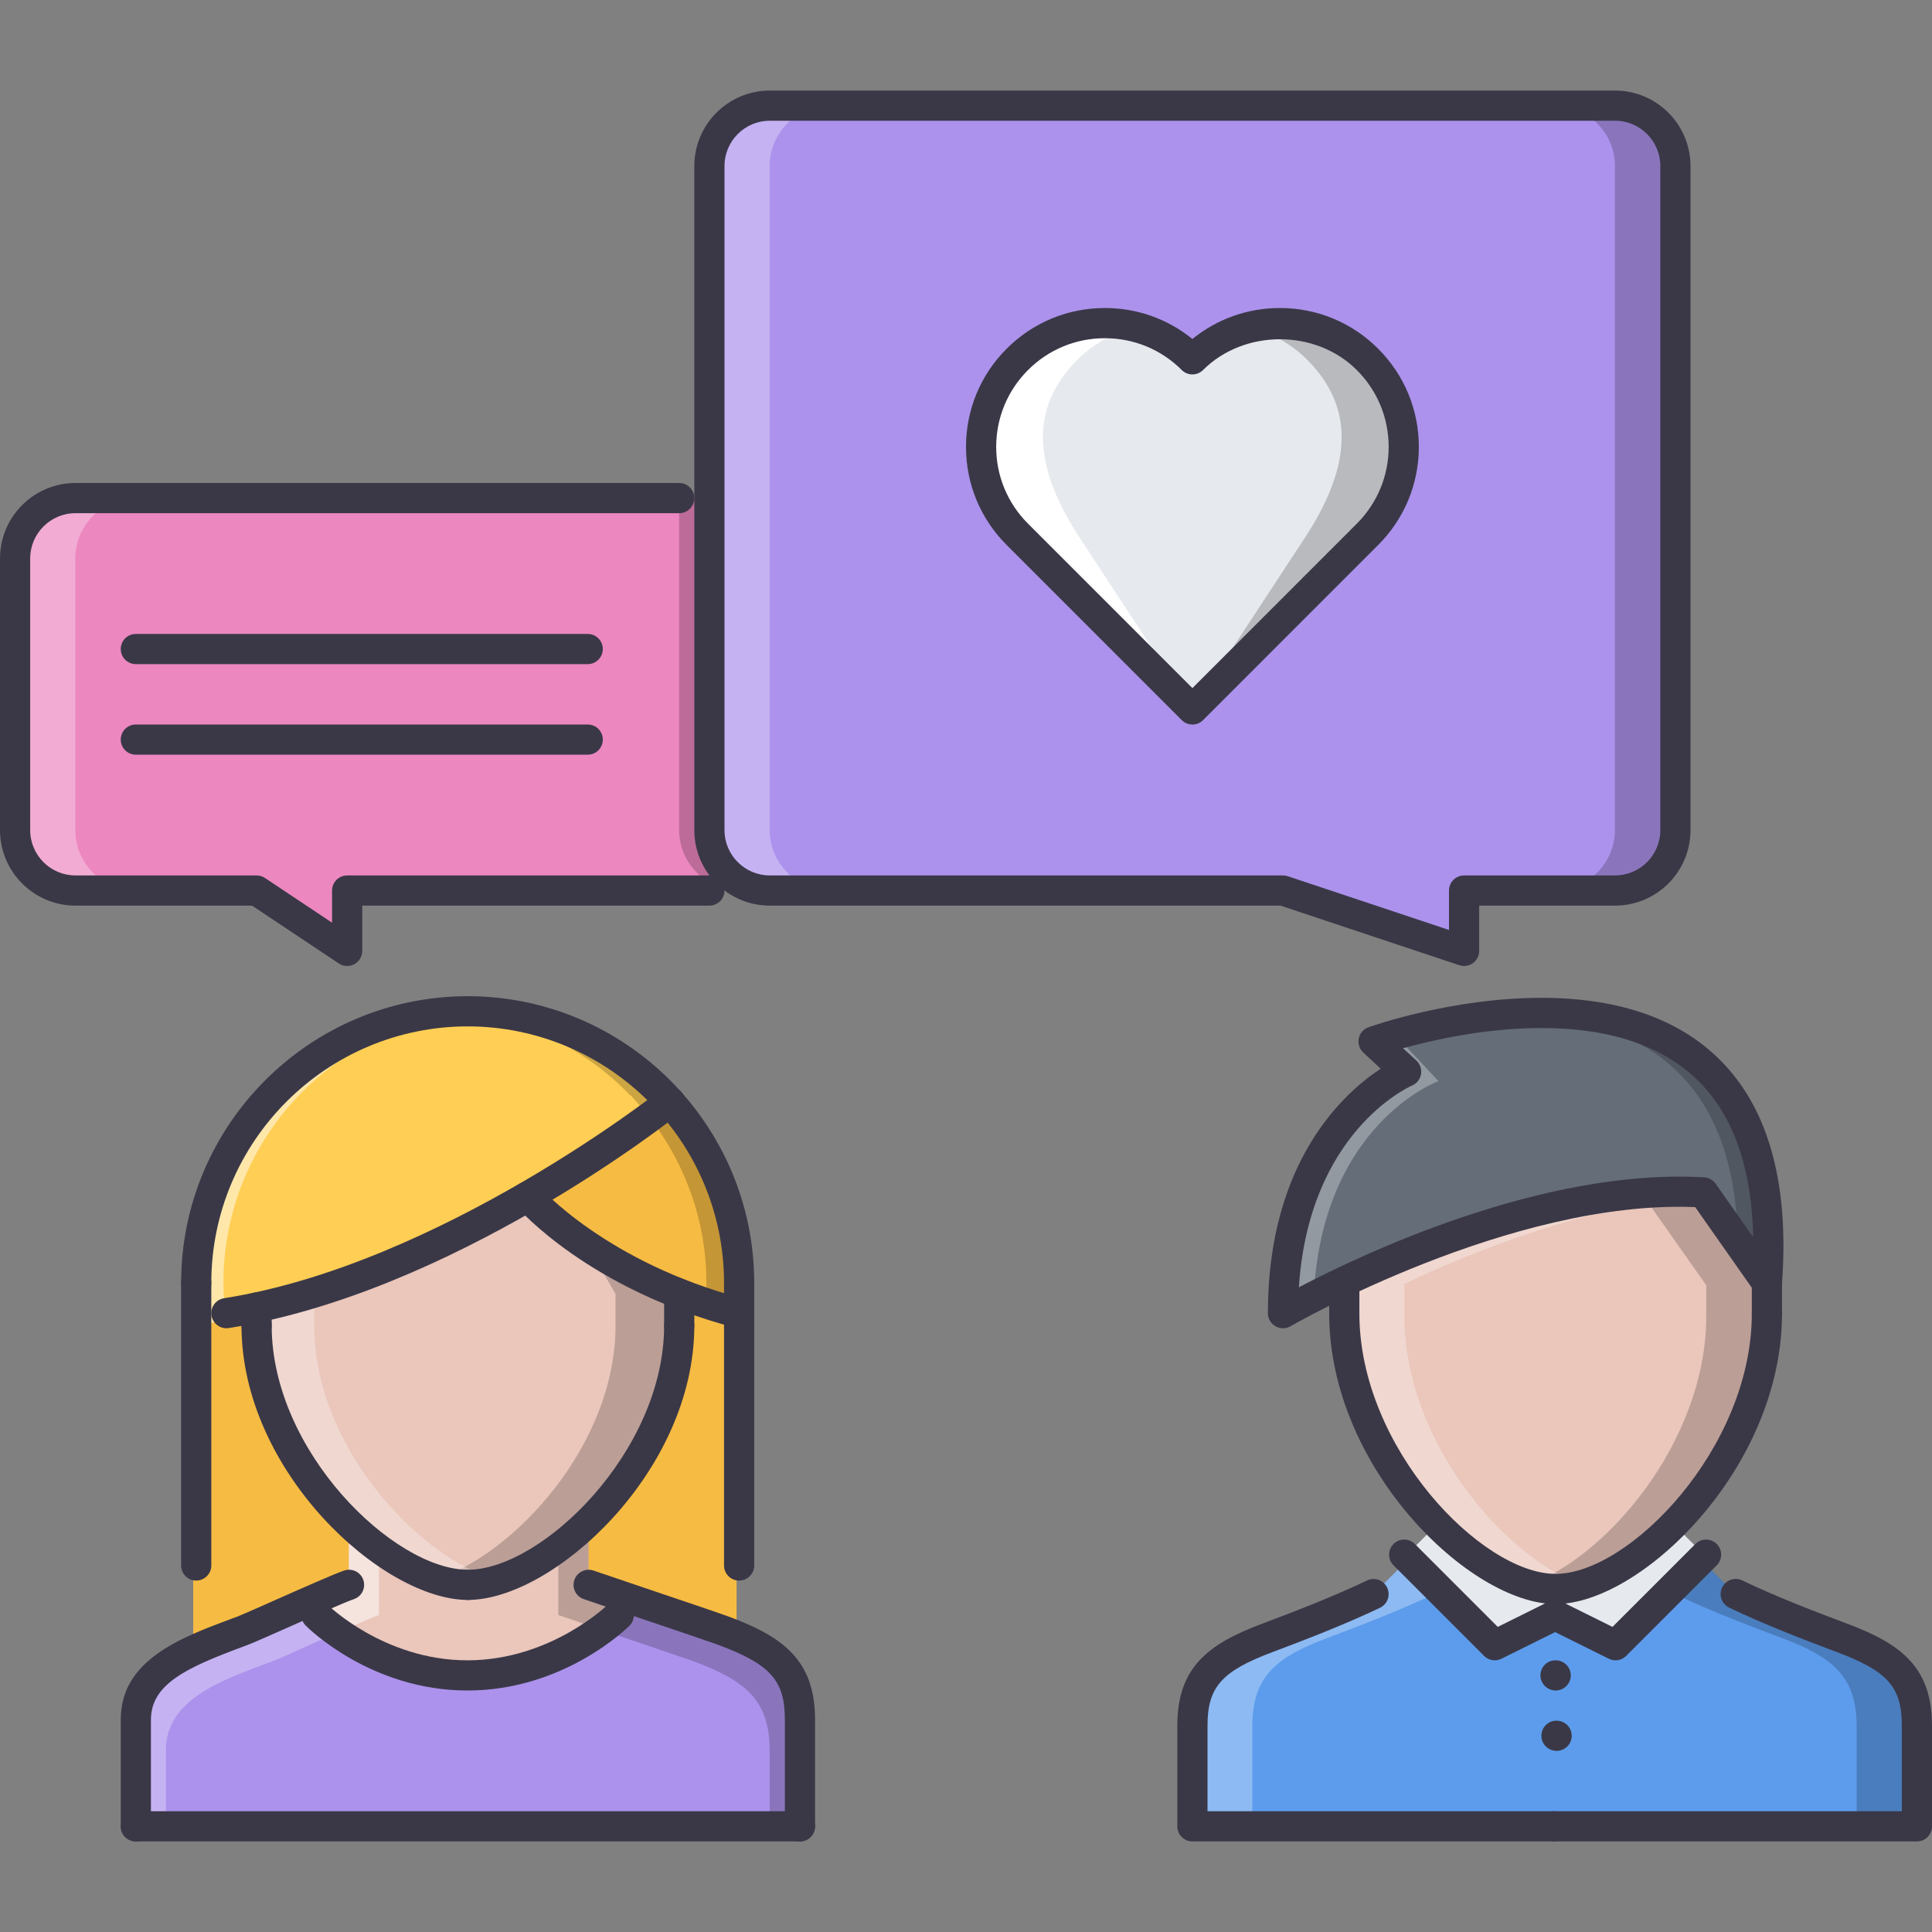 <?xml version="1.0" encoding="iso-8859-1"?>
<!-- Generator: Adobe Illustrator 19.0.0, SVG Export Plug-In . SVG Version: 6.00 Build 0)  -->
<svg version="1.1" id="Capa_1" xmlns="http://www.w3.org/2000/svg" xmlns:xlink="http://www.w3.org/1999/xlink" x="0px" y="0px"
	 viewBox="0 0 511.901 511.901" style="enable-background:new 0 0 511.901 511.901;" xml:space="preserve">
<rect x="0" y="0" width="511.901" height="511.901" fill="#808080" stroke="none"/>
<path style="fill:#F6BB42;" d="M123.179,267.979c-39.758,0-71.986,32.228-71.986,71.986v107.979h143.972V339.966
	C195.165,300.207,162.937,267.979,123.179,267.979z"/>
<path style="fill:#EAC6BB;" d="M159.25,309.393c-0.5-0.219-21.988-0.781-36.071-1.141c-14.083,0.359-35.571,0.922-36.071,1.141
	c-0.75,0.335-19.832,33.446-19.832,33.446v8.482c0,35.712,34.618,68.534,55.903,68.612c21.285-0.078,55.903-32.9,55.903-68.612
	v-8.482C179.082,342.841,160,309.729,159.25,309.393z"/>
<g style="opacity:0.2;">
	<path d="M159.25,309.393c-0.5-0.219-21.988-0.781-36.071-1.141c-2.484,0.062-5.21,0.141-7.999,0.203
		c13.021,0.344,27.659,0.758,28.073,0.938c0.75,0.335,19.832,33.446,19.832,33.446v8.482c0,31.51-26.94,60.73-47.905,67.237
		c2.797,0.875,5.491,1.367,7.999,1.375c21.285-0.078,55.903-32.9,55.903-68.612v-8.482C179.082,342.841,160,309.729,159.25,309.393z
		"/>
</g>
<g style="opacity:0.3;">
	<path style="fill:#FFFFFF;" d="M83.272,351.323v-8.482c0,0,19.083-33.111,19.833-33.446c0.414-0.18,15.052-0.594,28.072-0.938
		c-2.788-0.062-5.515-0.141-7.998-0.203c-14.083,0.359-35.571,0.922-36.071,1.141c-0.75,0.335-19.832,33.446-19.832,33.446v8.482
		c0,35.712,34.618,68.534,55.903,68.612c2.507-0.008,5.202-0.5,7.998-1.375C110.212,412.053,83.272,382.832,83.272,351.323z"/>
</g>
<path style="fill:#FFCE54;" d="M52.224,351.651c21.785-6.108,71.767-24.964,86.952-33.681
	c23.199-13.186,37.235-25.604,37.602-25.933c-13.177-14.731-32.275-24.058-53.599-24.058c-39.758,0-71.986,32.228-71.986,71.986
	C51.193,343.948,51.599,347.84,52.224,351.651z"/>
<g style="opacity:0.5;">
	<path style="fill:#FFFFFF;" d="M59.191,339.966c0-38.353,30.026-69.612,67.839-71.775c-1.289-0.07-2.546-0.211-3.851-0.211
		c-39.758,0-71.986,32.228-71.986,71.986c0,3.982,0.406,7.873,1.031,11.685c2.265-0.641,4.89-1.438,7.693-2.327
		C59.495,346.262,59.191,343.152,59.191,339.966z"/>
</g>
<path style="fill:#F6BB42;" d="M195.165,339.966c0-19.31-7.639-36.799-20.02-49.71l-35.97,27.792c0,0,17.864,19.746,55.544,29.791
	C195.001,345.246,195.165,342.621,195.165,339.966z"/>
<g style="opacity:0.2;">
	<path d="M176.731,292.069c0.008,0,0.047-0.031,0.047-0.031c-0.203-0.234-0.438-0.438-0.648-0.656
		c-0.335-0.375-0.64-0.766-0.984-1.125c-0.031-0.039-0.117-0.016-0.164-0.031c-13.091-13.653-31.392-22.245-51.802-22.245
		c-1.375,0-2.719,0.125-4.078,0.203c18.817,1.03,35.642,9.279,47.881,22.042c0.047,0.016,0.133-0.008,0.164,0.031
		c0.344,0.359,0.648,0.75,0.984,1.125c0.211,0.219,0.445,0.422,0.648,0.656c0,0-0.039,0.031-0.047,0.031
		c11.412,12.724,18.434,29.463,18.434,47.897c0,1.866-0.164,3.694-0.312,5.529c2.531,0.812,5.132,1.609,7.866,2.344
		c0.281-2.594,0.445-5.218,0.445-7.873C195.165,321.531,188.143,304.793,176.731,292.069z"/>
</g>
<path style="fill:#EAC6BB;" d="M165.616,423.277c9.998,3.358,23.839,8.077,26.081,8.873c13.514,5.046,20.23,10.084,20.23,23.604
	c0,13.436,0,28.151,0,28.151H35.961c0,0,0-14.716,0-28.151c0-13.521,14.716-18.559,28.236-23.604
	c1.438-0.477,6.077-2.632,11.279-4.952c6.718-2.96,14.317-6.318,16.958-7.279v-1.039v-15.114
	c10.396,9.912,22.23,16.153,31.509,16.153c9.358,0,21.277-6.319,31.759-16.481l0.234,0.242v16.239
	C157.383,420.404,161.14,421.677,165.616,423.277z"/>
<path style="fill:#5D9CEC;" d="M507.776,483.938H315.813v-7.998c0,0,0-5.358,0-18.638c0-13.356,6.717-18.395,19.996-23.354
	c6.547-2.483,18.309-6.874,27.994-11.514l9.357-9.279l22.793,22.792l15.998-7.92l15.996,7.92l22.715-22.714l9.123,9.115
	c9.748,4.726,21.434,9.116,27.994,11.6c13.357,4.96,19.996,9.998,19.996,23.354c0,13.279,0,18.638,0,18.638v7.998H507.776z"/>
<g style="opacity:0.3;">
	<path style="fill:#FFFFFF;" d="M331.811,457.302c0-13.356,6.717-18.395,19.996-23.354c6.545-2.483,18.309-6.874,27.994-11.514
		l1.328-1.312l-7.969-7.968l-9.357,9.279c-9.686,4.64-21.447,9.03-27.994,11.514c-13.279,4.96-19.996,9.998-19.996,23.354
		c0,13.279,0,18.638,0,18.638v7.998h15.998v-7.998C331.811,475.94,331.811,470.582,331.811,457.302z"/>
</g>
<g style="opacity:0.2;">
	<path d="M491.936,457.302c0-13.356-6.719-18.395-19.996-23.354c-6.547-2.483-18.309-6.874-27.994-11.514l-1.328-1.312l7.967-7.968
		l9.357,9.279c9.686,4.64,21.449,9.03,27.994,11.514c13.279,4.96,19.996,9.998,19.996,23.354c0,13.279,0,18.638,0,18.638v7.998
		h-15.996v-7.998C491.936,475.94,491.936,470.582,491.936,457.302z"/>
</g>
<g>
	<polygon style="fill:#E6E9ED;" points="396.126,436.54 372.132,412.546 380.13,404.547 412.249,421.638 412.249,428.543 	"/>
	<polygon style="fill:#E6E9ED;" points="428.12,436.54 452.116,412.546 444.118,404.547 411.999,421.638 411.999,428.543 	"/>
</g>
<path style="fill:#656D78;" d="M363.882,276.572c0,0,111.979-39.988,104.215,63.987l-16.871-23.995
	c-34.885-2.078-73.908,13.521-95.264,23.683c-9.998,4.796-16.074,8.312-16.074,8.312c0-49.99,32.635-63.988,32.635-63.988
	L363.882,276.572z"/>
<g style="opacity:0.2;">
	<path d="M403.921,269.104c27.309,0.945,56.115,13.201,56.521,60.567l7.654,10.888C472.706,278.915,435.212,267.871,403.921,269.104
		z"/>
</g>
<g style="opacity:0.3;">
	<path style="fill:#FFFFFF;" d="M381.13,286.444l-9.248-9.873c0,0,18.559-6.624,40.039-7.468
		c-24.652-0.843-48.039,7.468-48.039,7.468l8.641,7.998c0,0-32.635,13.998-32.635,63.988c0,0,2.998-1.734,8.17-4.391
		C349.948,297.833,381.13,286.444,381.13,286.444z"/>
</g>
<path style="fill:#EAC6BB;" d="M468.096,340.559v8.077c0,37.992-34.633,73.032-55.988,73.032c-21.277,0-55.99-35.04-55.99-73.032
	v-8.077l-0.156-0.312c21.355-10.162,60.379-25.761,95.264-23.683L468.096,340.559z"/>
<g style="opacity:0.2;">
	<path d="M451.225,316.564c-5.203-0.305-10.498-0.125-15.811,0.281l16.686,23.714v8.077c0,33.532-26.965,64.722-47.977,71.596
		c2.797,0.914,5.484,1.437,7.984,1.437c21.355,0,55.988-35.04,55.988-73.032v-8.077L451.225,316.564z"/>
</g>
<g style="opacity:0.3;">
	<path style="fill:#FFFFFF;" d="M372.116,348.637v-8.077l-0.156-0.312c18.168-8.646,49.131-21.128,79.453-23.401l-0.188-0.281
		c-34.885-2.078-73.908,13.521-95.264,23.683l0.156,0.312v8.077c0,37.992,34.713,73.032,55.99,73.032
		c2.514,0,5.217-0.522,8.014-1.437C399.141,413.358,372.116,382.168,372.116,348.637z"/>
</g>
<path style="fill:#E6E9ED;" d="M362.227,95.262c12.871,12.794,12.871,33.591,0,46.389l-46.32,46.312l-46.381-46.312
	c-12.802-12.798-12.802-33.595,0-46.389c12.793-12.799,33.586-12.799,46.381,0C328.718,82.464,349.432,82.464,362.227,95.262z"/>
<path style="fill:#FFFFFF;" d="M285.522,141.651c-11.686-18.328-12.795-33.595,0-46.389c4.344-4.344,9.623-7.093,15.186-8.487
	c-10.811-2.714-22.73,0.031-31.182,8.487c-12.802,12.794-12.802,33.591,0,46.389l46.381,46.312L285.522,141.651z"/>
<g style="opacity:0.2;">
	<path d="M346.292,141.651c11.686-18.328,12.795-33.595,0-46.389c-4.342-4.344-9.623-7.093-15.184-8.487
		c10.811-2.714,22.729,0.031,31.182,8.487c12.793,12.794,12.793,33.591,0,46.389l-46.383,46.312L346.292,141.651z"/>
</g>
<path style="fill:#EC87C0;" d="M187.932,219.957c0,4.397,1.844,8.396,4.718,11.279l-4.718,4.718H91.95v15.997l-23.996-15.997h-47.99
	c-8.795,0-15.997-7.198-15.997-15.997v-71.986c0-8.799,7.202-15.997,15.997-15.997h159.969h7.999V219.957z"/>
<g style="opacity:0.3;">
	<path style="fill:#FFFFFF;" d="M19.964,219.957v-71.986c0-8.799,7.202-15.997,15.997-15.997H19.964
		c-8.795,0-15.997,7.198-15.997,15.997v71.986c0,8.799,7.202,15.997,15.997,15.997h15.997
		C27.166,235.954,19.964,228.756,19.964,219.957z"/>
</g>
<path style="fill:#AC92EC;" d="M443.884,43.991v175.966c0,8.799-7.188,15.997-15.998,15.997h-39.992v15.997l-47.99-15.997H203.929
	c-4.397,0-8.397-1.762-11.279-4.718c-2.874-2.883-4.718-6.882-4.718-11.279v-87.983V43.991c0-8.8,7.202-15.997,15.997-15.997
	h223.957C436.696,27.994,443.884,35.191,443.884,43.991z M362.227,141.651c12.871-12.798,12.871-33.595,0-46.389
	c-12.795-12.799-33.51-12.799-46.32,0c-12.795-12.799-33.588-12.799-46.381,0c-12.802,12.794-12.802,33.591,0,46.389l46.381,46.312
	L362.227,141.651z"/>
<g style="opacity:0.3;">
	<path style="fill:#FFFFFF;" d="M203.929,219.957v-87.983V43.991c0-8.8,7.202-15.997,15.997-15.997h-15.997
		c-8.795,0-15.997,7.197-15.997,15.997v87.982v87.983c0,4.397,1.844,8.396,4.718,11.279c2.882,2.956,6.882,4.718,11.279,4.718
		h15.997c-4.398,0-8.397-1.762-11.279-4.718C205.772,228.353,203.929,224.354,203.929,219.957z"/>
</g>
<g style="opacity:0.2;">
	<path d="M427.886,219.957v-87.983V43.991c0-8.8-7.201-15.997-15.996-15.997h15.996c8.795,0,15.998,7.197,15.998,15.997v87.982
		v87.983c0,4.397-1.844,8.396-4.719,11.279c-2.875,2.956-6.873,4.718-11.279,4.718H411.89c4.404,0,8.404-1.762,11.279-4.718
		C426.042,228.353,427.886,224.354,427.886,219.957z"/>
</g>
<g style="opacity:0.2;">
	<path d="M184.652,231.236c1.351,1.383,2.96,2.476,4.718,3.276l3.28-3.276c-2.874-2.883-4.718-6.882-4.718-11.279v-87.983h-7.999
		v87.983C179.933,224.354,181.777,228.353,184.652,231.236z"/>
</g>
<g style="opacity:0.5;">
	<path style="fill:#FFFFFF;" d="M100.433,426.879v-15.114v-1.296c-2.718-1.984-5.405-4.234-7.998-6.702v15.114v1.039
		c-2.641,0.961-10.24,4.319-16.958,7.279c-5.202,2.32-9.842,4.476-11.279,4.952c-13.521,5.046-28.236,10.084-28.236,23.604
		c0,13.436,0,28.151,0,28.151h7.998c0-5.468,0-12.966,0-20.152c0-13.521,14.716-18.559,28.237-23.604
		c1.437-0.477,6.077-2.633,11.279-4.952c6.717-2.961,14.318-6.319,16.958-7.28L100.433,426.879L100.433,426.879z"/>
</g>
<path style="fill:#AC92EC;" d="M165.616,423.277c9.998,3.358,23.839,8.077,26.081,8.873c13.514,5.046,20.23,10.084,20.23,23.604
	c0,13.436,0,28.151,0,28.151H35.961c0,0,0-14.716,0-28.151c0-13.521,14.716-18.559,28.236-23.604
	c1.438-0.477,6.077-2.632,11.279-4.952l8.319,0.719c0,0,15.918,15.997,39.993,15.997c24.151,0,40.148-15.997,40.148-15.997
	L165.616,423.277z"/>
<g style="opacity:0.3;">
	<path style="fill:#FFFFFF;" d="M72.197,440.15c1.437-0.477,6.077-2.633,11.279-4.952c1.992-0.875,4.046-1.781,6.038-2.656
		c-3.64-2.585-5.718-4.624-5.718-4.624l-8.319-0.719c-5.202,2.32-9.842,4.476-11.279,4.952
		c-13.521,5.046-28.236,10.084-28.236,23.604c0,13.436,0,28.151,0,28.151h7.998c0-5.468,0-12.966,0-20.152
		C43.959,450.233,58.676,445.195,72.197,440.15z"/>
</g>
<g style="opacity:0.2;">
	<path d="M191.697,432.151c-2.241-0.796-16.083-5.515-26.081-8.873c-4.476-1.602-8.233-2.874-9.678-3.358v-16.239l-0.234-0.242
		c-2.522,2.452-5.132,4.655-7.764,6.624v1.616v16.239c1.445,0.484,5.202,1.758,9.678,3.359c9.998,3.358,23.839,8.076,26.081,8.873
		c13.513,5.046,20.23,10.084,20.23,23.604c0,7.187,0,14.685,0,20.152h7.998c0,0,0-14.716,0-28.151
		C211.927,442.234,205.21,437.197,191.697,432.151z"/>
</g>
<g>
	<path style="fill:#3A3847;" d="M412.194,447.914c-2.211,0-4.039-1.789-4.039-3.999c0-2.211,1.75-3.999,3.953-3.999h0.086
		c2.201,0,3.998,1.788,3.998,3.999C416.192,446.125,414.395,447.914,412.194,447.914z"/>
	<path style="fill:#3A3847;" d="M412.444,463.91c-2.211,0-4.039-1.789-4.039-3.999c0-2.211,1.75-4,3.953-4h0.086
		c2.201,0,3.998,1.789,3.998,4C416.442,462.121,414.645,463.91,412.444,463.91z"/>
	<path style="fill:#3A3847;" d="M315.938,191.971c-1.062,0-2.078-0.422-2.828-1.172l-46.373-46.382
		c-6.951-6.937-10.787-16.173-10.787-26.003c0-9.834,3.828-19.082,10.787-26.034c6.943-6.943,16.184-10.768,26.01-10.768
		c8.555,0,16.654,2.895,23.191,8.214c6.537-5.319,14.639-8.214,23.191-8.214c9.826,0,19.066,3.824,26.01,10.768
		c6.961,6.952,10.795,16.2,10.795,26.034c-0.008,9.83-3.842,19.066-10.795,26.007l-46.373,46.378
		C318.016,191.549,317.001,191.971,315.938,191.971z M292.747,89.611c-7.686,0-14.918,2.991-20.355,8.424
		c-5.443,5.444-8.443,12.682-8.443,20.379c0.008,7.69,3,14.915,8.443,20.344l43.547,43.559l43.547-43.555
		c5.443-5.433,8.443-12.657,8.451-20.348c0-7.697-3-14.935-8.451-20.375c-10.873-10.873-29.846-10.861-40.719-0.004
		c-1.562,1.562-4.094,1.562-5.656,0C307.675,92.602,300.442,89.611,292.747,89.611z"/>
	<path style="fill:#3A3847;" d="M411.921,487.905h-95.982c-2.211,0-3.998-1.788-3.998-3.999v-26.651
		c0-15.59,8.287-21.73,22.596-27.088c8.186-3.062,18.73-7.132,27.668-11.396c1.998-0.961,4.381-0.117,5.334,1.883
		c0.953,1.999,0.109,4.382-1.883,5.334c-9.217,4.398-19.973,8.554-28.314,11.678c-13.662,5.108-17.402,9.311-17.402,19.59v22.652
		h91.982c2.209,0,3.998,1.789,3.998,3.999C415.919,486.117,414.13,487.905,411.921,487.905z"/>
	<path style="fill:#3A3847;" d="M507.901,487.905h-95.98c-2.211,0-4-1.788-4-3.999c0-2.21,1.789-3.999,4-3.999h91.982v-22.652
		c0-10.279-3.742-14.497-17.396-19.59c-8.35-3.124-19.113-7.279-28.338-11.701c-1.992-0.952-2.836-3.343-1.883-5.334
		c0.953-2.008,3.367-2.844,5.336-1.883c8.943,4.288,19.496,8.357,27.689,11.42c14.303,5.342,22.59,11.498,22.59,27.088v26.651
		C511.901,486.117,510.112,487.905,507.901,487.905z"/>
	<path style="fill:#3A3847;" d="M412.171,425.013c-22.598,0-59.988-35.97-59.988-76.962c0-2.211,1.787-4,3.998-4s4,1.789,4,4
		c0,35.563,32.432,68.963,51.99,68.963s51.99-33.399,51.99-68.963c0-2.211,1.787-4,3.998-4s4,1.789,4,4
		C472.159,389.043,434.766,425.013,412.171,425.013z"/>
	<path style="fill:#3A3847;" d="M468.159,352.049c-2.211,0-3.998-1.789-3.998-3.999v-8.115c0-2.211,1.787-4,3.998-4s4,1.789,4,4
		v8.115C472.159,350.26,470.37,352.049,468.159,352.049z"/>
	<path style="fill:#3A3847;" d="M356.18,352.049c-2.211,0-3.998-1.789-3.998-3.999v-8.115c0-2.211,1.787-4,3.998-4s4,1.789,4,4
		v8.115C360.18,350.26,358.391,352.049,356.18,352.049z"/>
	<path style="fill:#3A3847;" d="M396.048,439.915c-1.039,0-2.062-0.406-2.826-1.172l-23.996-23.995
		c-1.562-1.562-1.562-4.093,0-5.655s4.092-1.562,5.654,0l21.965,21.965l13.545-6.718c1.992-0.984,4.373-0.188,5.365,1.796
		c0.977,1.984,0.172,4.383-1.805,5.359l-16.121,7.998C397.259,439.775,396.649,439.915,396.048,439.915z"/>
	<path style="fill:#3A3847;" d="M428.042,439.915c-0.602,0-1.211-0.141-1.781-0.422l-16.121-7.998
		c-1.977-0.977-2.781-3.375-1.805-5.359c0.992-1.983,3.375-2.78,5.367-1.796l13.543,6.718l21.965-21.965
		c1.562-1.562,4.094-1.562,5.654,0c1.562,1.562,1.562,4.093,0,5.655l-23.994,23.995
		C430.104,439.509,429.081,439.915,428.042,439.915z"/>
	<path style="fill:#3A3847;" d="M339.934,351.931c-0.688,0-1.375-0.18-1.992-0.531c-1.242-0.719-2.008-2.038-2.008-3.468
		c0-40.258,20.129-58.356,29.9-64.77l-4.623-4.279c-1.023-0.953-1.477-2.375-1.203-3.734c0.281-1.375,1.258-2.5,2.578-2.968
		c0.889-0.32,22.088-7.796,45.803-7.796c21.309,0,37.68,5.991,48.646,17.81c11.936,12.856,17.021,32.384,15.115,58.035
		c-0.125,1.688-1.297,3.109-2.93,3.562c-1.633,0.437-3.359-0.188-4.336-1.562l-15.73-22.395
		c-48.857-1.999-106.65,31.229-107.213,31.557C341.325,351.753,340.63,351.931,339.934,351.931z M371.749,277.736l3.537,3.272
		c0.992,0.922,1.453,2.28,1.227,3.616c-0.234,1.336-1.125,2.461-2.367,2.992c-1.154,0.516-27.322,12.474-29.994,53.458
		c16.881-8.873,64.91-31.634,107.387-29.127c1.219,0.07,2.336,0.695,3.037,1.694l9.945,14.154
		c-0.344-17.497-4.82-30.979-13.35-40.164c-9.389-10.115-23.785-15.247-42.781-15.247
		C393.634,272.385,379.606,275.572,371.749,277.736z"/>
	<path style="fill:#3A3847;" d="M387.925,255.95c-0.422,0-0.852-0.066-1.266-0.207l-47.373-15.79H203.96
		c-11.021,0-19.996-8.971-19.996-19.996V43.991c0-11.025,8.975-19.996,19.996-19.996h223.957c11.029,0,19.996,8.971,19.996,19.996
		v175.966c0,11.025-8.967,19.996-19.996,19.996h-35.992v11.998c0,1.285-0.617,2.491-1.664,3.245
		C389.573,255.692,388.753,255.95,387.925,255.95z M203.96,31.993c-6.616,0-11.998,5.382-11.998,11.998v175.966
		c0,6.616,5.382,11.998,11.998,11.998h135.974c0.43,0,0.859,0.07,1.266,0.207l42.725,14.239v-10.447c0-2.211,1.789-3.999,4-3.999
		h39.992c6.615,0,11.998-5.382,11.998-11.998V43.991c0-6.616-5.383-11.998-11.998-11.998H203.96z"/>
	<path style="fill:#3A3847;" d="M91.982,255.95c-0.773,0-1.547-0.227-2.219-0.672l-22.987-15.325h-46.78
		C8.975,239.953,0,230.982,0,219.957v-71.986c0-11.025,8.975-19.996,19.996-19.996h159.969c2.21,0,4,1.789,4,3.999
		c0,2.211-1.789,4-4,4H19.995c-6.616,0-11.998,5.382-11.998,11.997v71.986c0,6.616,5.381,11.998,11.998,11.998h47.991
		c0.789,0,1.562,0.234,2.218,0.672l17.778,11.849v-8.521c0-1.059,0.421-2.078,1.171-2.827c0.75-0.75,1.765-1.172,2.828-1.172h95.981
		c2.21,0,3.999,1.788,3.999,3.999s-1.789,3.999-3.999,3.999H95.981v11.998c0,1.473-0.812,2.831-2.109,3.526
		C93.279,255.794,92.63,255.95,91.982,255.95z"/>
	<path style="fill:#3A3847;" d="M155.719,175.966H35.992c-2.211,0-3.999-1.789-3.999-3.999c0-2.211,1.788-4,3.999-4h119.727
		c2.211,0,4,1.789,4,4C159.719,174.177,157.93,175.966,155.719,175.966z"/>
	<path style="fill:#3A3847;" d="M155.719,199.961H35.992c-2.211,0-3.999-1.789-3.999-3.999c0-2.211,1.788-3.999,3.999-3.999h119.727
		c2.211,0,4,1.788,4,3.999C159.719,198.172,157.93,199.961,155.719,199.961z"/>
	<path style="fill:#3A3847;" d="M123.975,423.918c-2.21,0-3.999-1.789-3.999-3.999c0-2.211,1.789-4,3.999-4
		c19.551,0,51.99-31.322,51.99-64.675c0-2.21,1.789-3.999,3.999-3.999s4,1.789,4,3.999
		C183.964,389.957,146.573,423.918,123.975,423.918z"/>
	<path style="fill:#3A3847;" d="M123.975,423.918c-22.605,0-59.988-33.962-59.988-72.674c0-2.21,1.789-3.999,3.999-3.999
		s4,1.789,4,3.999c0,33.353,32.431,64.675,51.99,64.675c2.21,0,4,1.789,4,4C127.975,422.129,126.186,423.918,123.975,423.918z"/>
	<path style="fill:#3A3847;" d="M211.958,487.905c-2.21,0-3.999-1.788-3.999-3.999v-28.222c0-10.411-3.788-14.676-17.614-19.848
		c-2.015-0.749-14.169-4.857-23.855-8.123c-5.46-1.844-10.139-3.437-11.826-4.015c-2.093-0.719-3.203-2.999-2.476-5.085
		c0.719-2.086,3.015-3.18,5.085-2.477c1.68,0.578,6.343,2.156,11.779,4c9.787,3.304,22.058,7.451,24.089,8.217
		c14.45,5.39,22.816,11.6,22.816,27.33v28.222C215.958,486.117,214.169,487.905,211.958,487.905z"/>
	<path style="fill:#3A3847;" d="M195.837,418.786c-2.21,0-4-1.789-4-3.999v-74.853c0-2.211,1.789-4,4-4s4,1.789,4,4v74.853
		C199.836,416.997,198.047,418.786,195.837,418.786z"/>
	<path style="fill:#3A3847;" d="M51.99,418.786c-2.211,0-4-1.789-4-3.999v-74.853c0-2.211,1.789-4,4-4c2.21,0,3.999,1.789,3.999,4
		v74.853C55.989,416.997,54.2,418.786,51.99,418.786z"/>
	<path style="fill:#3A3847;" d="M195.837,343.932c-2.21,0-4-1.788-4-3.998c0-37.493-30.502-67.987-67.987-67.987
		c-2.21,0-3.999-1.789-3.999-3.999c0-2.211,1.789-4,3.999-4c41.898,0,75.986,34.088,75.986,75.986
		C199.836,342.145,198.047,343.932,195.837,343.932z"/>
	<path style="fill:#3A3847;" d="M51.99,343.932c-2.211,0-4-1.788-4-3.998c0-41.898,34.087-75.986,75.985-75.986c2.21,0,4,1.789,4,4
		c0,2.21-1.789,3.999-4,3.999c-37.493,0-67.987,30.494-67.987,67.987C55.989,342.145,54.2,343.932,51.99,343.932z"/>
	<path style="fill:#3A3847;" d="M59.98,351.931c-1.937,0-3.632-1.406-3.944-3.374c-0.344-2.188,1.148-4.234,3.327-4.578
		c57.021-8.967,115.08-54.708,115.658-55.16c1.726-1.391,4.242-1.094,5.616,0.64c1.375,1.719,1.093,4.233-0.633,5.608
		c-2.437,1.938-60.262,47.507-119.399,56.817C60.394,351.917,60.191,351.931,59.98,351.931z"/>
	<path style="fill:#3A3847;" d="M195.837,351.931c-0.336,0-0.68-0.047-1.023-0.133c-38.751-10.193-57.231-31.291-57.997-32.181
		c-1.445-1.672-1.25-4.195,0.414-5.633c1.672-1.437,4.194-1.257,5.64,0.406c0.18,0.203,17.793,20.152,53.981,29.674
		c2.141,0.562,3.414,2.75,2.852,4.883C199.227,350.745,197.61,351.931,195.837,351.931z"/>
	<path style="fill:#3A3847;" d="M179.965,355.243c-2.21,0-3.999-1.788-3.999-3.999v-8.482c0-2.211,1.789-3.999,3.999-3.999
		s4,1.788,4,3.999v8.482C183.964,353.456,182.175,355.243,179.965,355.243z"/>
	<path style="fill:#3A3847;" d="M67.986,355.243c-2.21,0-3.999-1.788-3.999-3.999v-4.796c0-2.211,1.789-3.999,3.999-3.999
		s4,1.788,4,3.999v4.796C71.986,353.456,70.197,355.243,67.986,355.243z"/>
	<path style="fill:#3A3847;" d="M35.992,487.905c-2.211,0-3.999-1.788-3.999-3.999v-28.222c0-15.848,15.715-21.706,29.588-26.877
		l1.242-0.453c1.265-0.484,5.374-2.312,10.108-4.405c7.178-3.187,15.317-6.796,18.238-7.812c2.078-0.719,4.366,0.375,5.093,2.469
		c0.719,2.094-0.383,4.366-2.476,5.093c-2.601,0.906-10.927,4.593-17.614,7.562c-4.937,2.187-9.232,4.092-10.553,4.576l-1.25,0.469
		c-14.724,5.491-24.378,9.811-24.378,19.379v28.222C39.992,486.117,38.203,487.905,35.992,487.905z"/>
	<path style="fill:#3A3847;" d="M123.85,447.914c-25.495,0-42.14-16.48-42.835-17.184c-1.555-1.562-1.539-4.086,0.023-5.64
		c1.562-1.562,4.093-1.555,5.647,0c0.148,0.155,15.091,14.825,37.165,14.825c22.082,0,37.141-14.686,37.29-14.833
		c1.57-1.547,4.101-1.539,5.655,0.016c1.555,1.562,1.555,4.085,0,5.647C166.092,431.448,149.33,447.914,123.85,447.914z"/>
	<path style="fill:#3A3847;" d="M211.958,487.905H35.992c-2.211,0-3.999-1.788-3.999-3.999c0-2.21,1.788-3.999,3.999-3.999h175.966
		c2.211,0,4,1.789,4,3.999C215.958,486.117,214.169,487.905,211.958,487.905z"/>
</g>
<g>
</g>
<g>
</g>
<g>
</g>
<g>
</g>
<g>
</g>
<g>
</g>
<g>
</g>
<g>
</g>
<g>
</g>
<g>
</g>
<g>
</g>
<g>
</g>
<g>
</g>
<g>
</g>
<g>
</g>
</svg>
